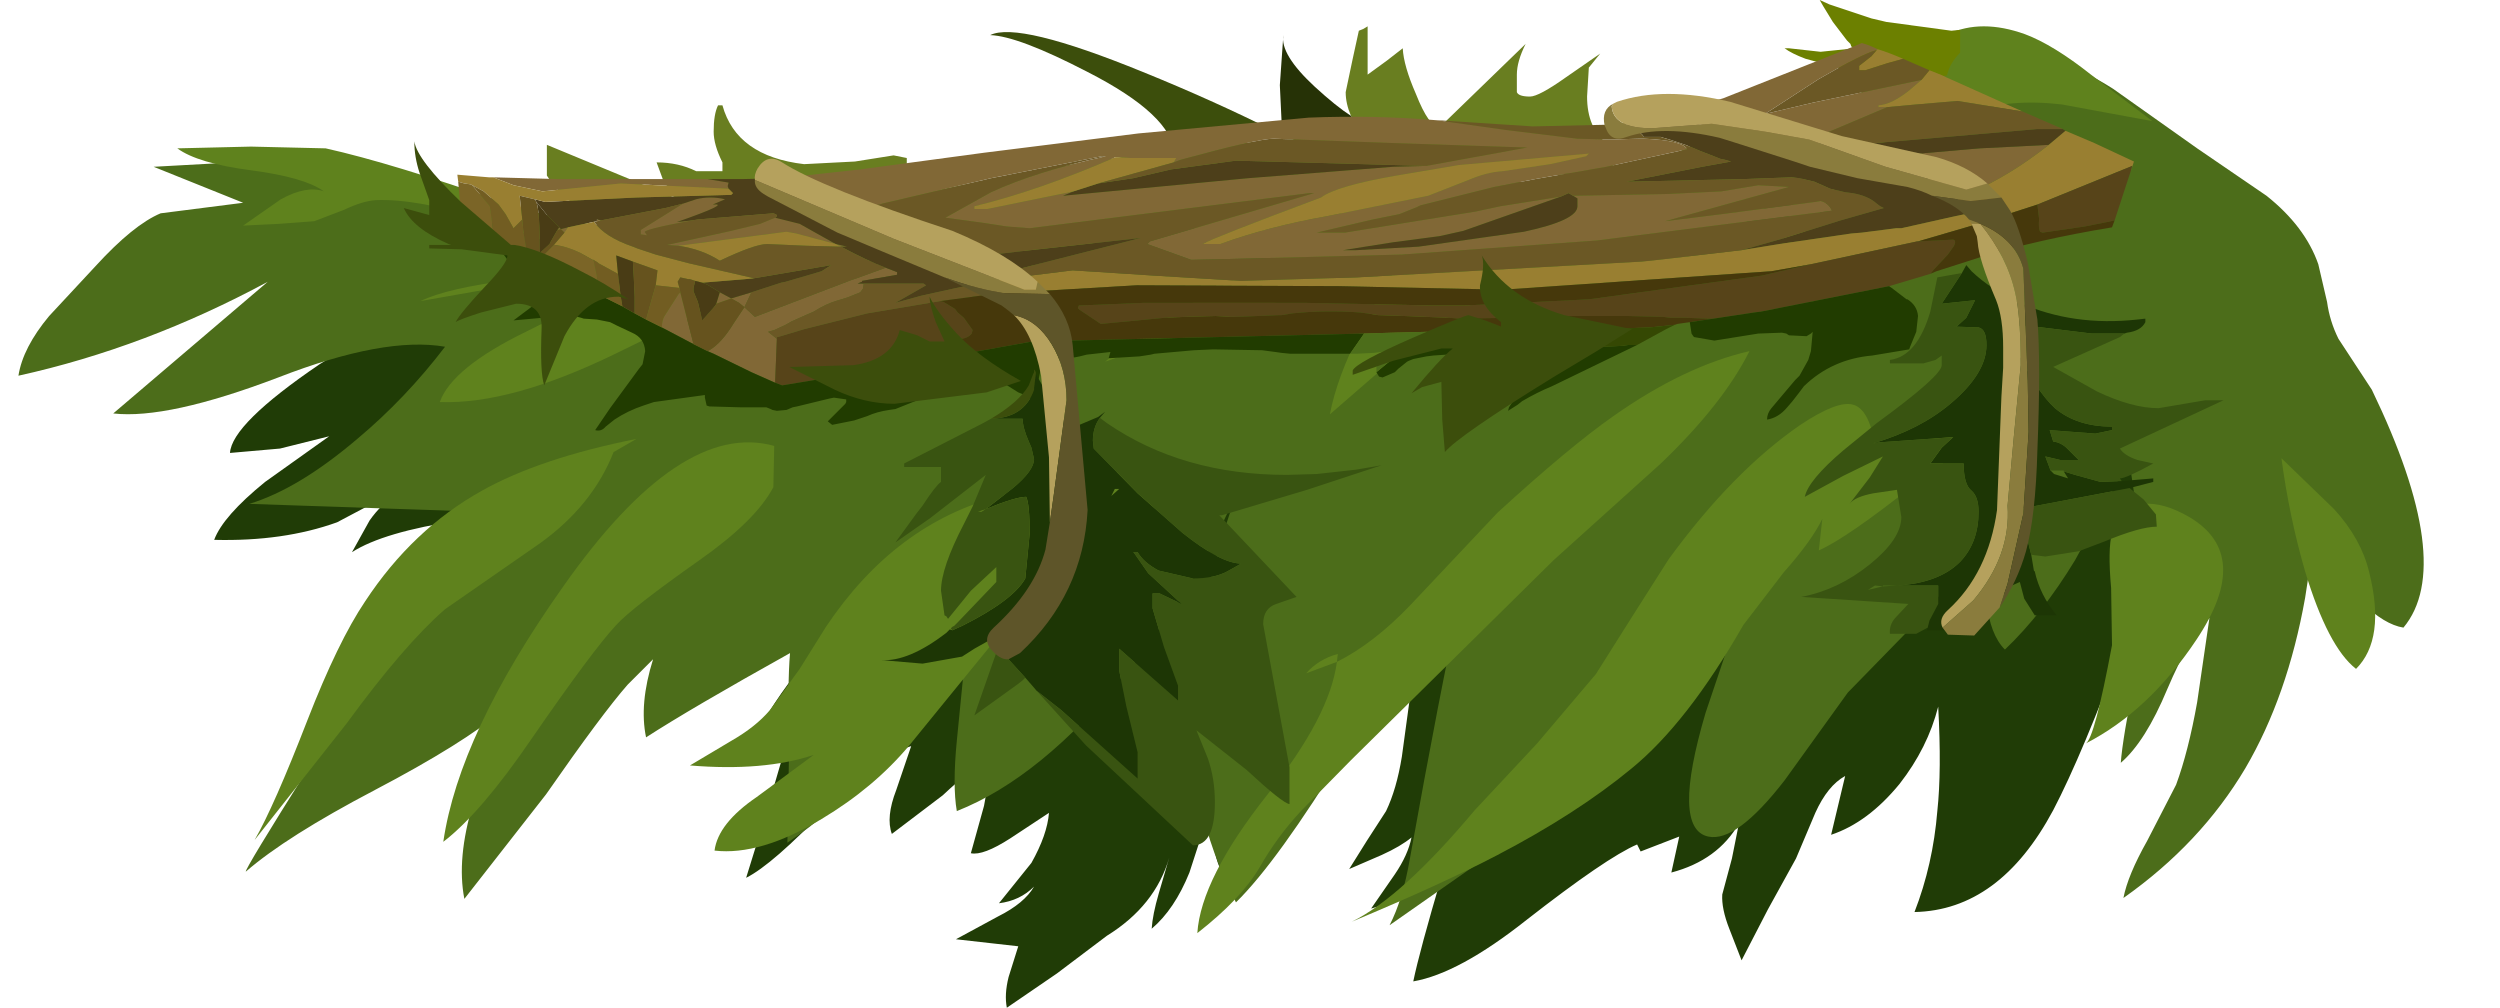 <?xml version="1.0" encoding="UTF-8" standalone="no"?>
<svg xmlns:xlink="http://www.w3.org/1999/xlink" height="57.4px" width="142.4px" xmlns="http://www.w3.org/2000/svg">
  <g transform="matrix(1.0, 0.0, 0.0, 1.0, 0.0, 0.0)">
    <use height="57.4" transform="matrix(1.0, 0.0, 0.0, 1.0, 1.05, 0.0)" width="137.0" xlink:href="#shape0"/>
  </g>
  <defs>
    <g id="shape0" transform="matrix(1.0, 0.0, 0.0, 1.0, -1.05, 0.0)">
      <path d="M52.15 19.95 L61.95 19.9 Q71.5 19.45 77.35 19.5 L92.75 20.7 100.45 22.15 107.4 21.75 114.3 22.1 Q117.0 22.55 119.0 23.9 120.85 25.15 122.55 27.45 124.05 29.45 123.2 32.0 122.7 33.5 121.05 36.4 118.6 43.0 116.95 46.15 113.9 51.85 109.05 51.95 110.1 49.25 110.35 46.2 110.6 43.9 110.4 40.25 109.8 42.6 108.2 44.65 106.4 46.85 104.3 47.55 L105.1 44.2 Q104.1 44.75 103.4 46.3 L102.3 48.9 100.7 51.8 99.2 54.7 98.5 52.9 Q98.05 51.75 98.1 50.95 L98.65 48.9 99.05 46.9 Q97.85 49.0 95.2 49.7 L95.65 47.65 93.45 48.5 93.25 48.1 Q91.5 48.85 86.95 52.4 83.1 55.45 80.5 55.9 80.85 54.2 82.15 49.8 79.35 51.45 78.1 51.75 L79.45 49.8 Q80.2 48.7 80.4 47.7 79.8 48.2 78.7 48.7 L76.85 49.5 77.85 47.9 78.95 46.2 Q79.55 44.95 79.85 43.1 L80.3 39.8 78.25 39.8 77.6 39.8 69.95 50.2 Q69.35 49.5 69.15 48.25 L68.95 46.0 67.75 49.7 Q66.9 51.8 65.6 52.9 65.65 52.1 66.0 50.9 L66.6 48.85 Q65.8 51.6 63.05 53.3 L60.2 55.45 57.35 57.4 Q57.2 56.65 57.45 55.65 L58.0 53.9 54.45 53.5 56.85 52.2 Q58.35 51.45 58.9 50.5 58.1 51.3 56.9 51.45 L58.75 49.15 Q59.65 47.55 59.75 46.3 L57.55 47.75 Q56.0 48.75 55.3 48.6 L56.05 45.9 56.55 43.15 Q55.45 43.65 53.7 45.3 L50.8 47.5 Q50.45 46.55 51.05 45.0 L51.9 42.5 Q49.9 43.1 47.1 46.0 44.0 49.25 42.5 50.0 L43.6 46.45 44.65 42.85 Q43.55 43.45 42.6 43.1 43.05 41.6 44.5 39.5 46.0 37.35 47.8 35.8 L40.85 32.85 40.4 33.35 Q36.6 37.2 32.6 39.0 27.45 41.3 23.1 39.65 25.15 39.1 26.95 36.3 28.4 34.05 29.1 31.5 L25.5 33.65 Q23.25 34.95 21.8 35.45 22.05 33.9 23.6 32.35 L26.15 29.65 Q21.85 30.3 20.05 31.45 L21.05 29.65 Q21.75 28.65 22.6 28.2 21.95 28.3 20.9 28.85 L19.2 29.75 Q16.15 30.85 12.2 30.75 12.7 29.4 15.1 27.45 L18.75 24.85 15.95 25.55 13.1 25.8 Q13.2 24.15 18.2 20.75 19.55 19.85 21.7 19.45 L25.45 19.05 33.2 16.25 Q34.9 16.1 37.1 17.25 L40.5 19.45 42.15 20.5 52.15 19.95" fill="#203c06" fill-rule="evenodd" stroke="none"/>
      <path d="M115.1 3.2 Q117.35 3.15 120.35 5.05 L125.15 8.45 129.1 11.15 Q131.3 12.9 132.05 15.05 L132.55 17.2 Q132.7 18.3 133.2 19.3 L134.15 20.75 135.1 22.2 Q139.9 32.15 136.9 35.75 134.75 35.4 131.8 30.8 L131.3 34.05 Q130.3 39.65 127.9 43.75 125.35 48.05 120.95 51.15 121.2 49.85 122.3 47.9 L123.95 44.7 Q124.65 42.8 125.15 40.0 L125.85 35.2 Q124.75 36.2 123.45 39.25 122.2 42.25 120.8 43.45 120.9 42.05 121.65 38.35 122.35 35.15 122.25 33.05 L121.8 29.75 121.3 26.35 121.25 26.3 118.2 31.9 Q116.35 34.95 114.2 37.0 113.35 36.15 113.15 34.25 L112.9 31.1 109.25 35.35 105.25 39.45 101.65 44.45 Q98.9 48.0 97.3 47.65 95.2 47.2 97.15 40.6 L99.95 32.3 Q98.55 33.8 96.05 37.75 93.7 41.35 91.9 43.1 89.45 45.4 85.65 48.15 L79.15 52.7 Q79.9 51.25 80.3 48.95 82.05 39.2 83.15 34.25 80.4 36.7 76.65 42.75 72.75 49.1 70.4 51.4 67.55 45.85 67.85 39.55 68.1 34.45 70.65 27.55 68.35 33.15 64.15 38.35 59.3 44.3 54.5 46.2 54.25 44.75 54.5 42.2 L54.9 38.15 54.9 37.1 Q52.7 40.55 50.0 43.45 47.3 46.4 44.85 48.0 L44.95 42.5 Q44.85 38.95 45.0 37.2 39.35 40.35 36.8 42.0 36.4 40.1 37.2 37.55 L35.75 39.0 Q34.3 40.65 31.1 45.25 L26.45 51.2 Q26.0 48.9 26.95 45.75 L28.65 40.45 Q26.4 42.35 21.35 45.0 16.3 47.65 14.0 49.65 13.95 49.5 17.6 43.7 L21.75 37.3 23.35 34.45 25.3 31.45 27.4 29.15 14.2 28.7 Q17.0 27.85 20.35 25.0 23.1 22.7 25.35 19.75 21.9 19.15 15.85 21.5 9.55 23.9 6.45 23.55 L15.25 16.05 Q8.3 19.8 1.05 21.4 1.3 19.8 2.8 18.0 L5.45 15.15 Q7.6 12.8 9.15 12.15 L13.85 11.55 8.75 9.5 14.2 9.2 19.75 10.2 Q23.2 10.55 28.25 12.5 35.15 15.1 41.8 15.05 48.15 14.95 55.45 12.4 60.05 10.8 65.9 10.05 L76.5 9.2 Q78.7 9.1 82.55 10.25 86.6 11.5 88.45 11.5 91.25 11.55 95.6 9.75 L102.45 6.75 Q106.65 5.15 108.7 4.5 112.65 3.25 115.1 3.2" fill="#4c6d1a" fill-rule="evenodd" stroke="none"/>
      <path d="M107.3 4.5 L110.95 1.95 Q112.85 1.05 115.35 1.95 116.95 2.55 119.1 4.25 L122.6 6.9 117.45 5.95 Q114.45 5.6 112.25 6.4 L109.15 7.4 Q107.3 8.0 106.2 8.75 105.2 9.45 103.95 11.65 102.8 13.6 101.45 14.2 101.95 11.6 102.95 9.5 100.9 11.9 97.9 13.65 94.95 15.4 91.85 16.1 L88.2 16.5 84.5 17.1 Q82.4 17.8 79.9 20.0 L75.75 23.6 Q76.15 21.5 77.5 18.85 78.65 16.5 80.1 14.5 78.7 14.6 76.5 15.6 L72.9 17.15 62.95 20.6 Q65.1 18.75 69.7 16.25 74.45 13.7 76.5 12.05 75.15 12.1 71.9 13.1 68.95 13.95 67.35 13.8 L68.35 12.65 Q66.15 12.3 62.3 13.85 58.0 15.6 56.25 15.7 L58.55 14.1 Q52.95 13.85 44.7 15.95 42.45 16.5 35.05 20.15 29.1 23.05 25.05 22.9 25.75 20.95 29.95 18.9 35.1 16.35 35.9 15.6 L29.9 16.1 23.95 17.15 Q25.5 16.4 29.15 15.95 32.65 15.55 33.95 14.75 L27.75 12.55 Q23.75 11.3 21.4 11.4 20.65 11.45 19.6 11.95 L17.9 12.6 15.9 12.75 13.85 12.85 16.0 11.35 Q17.45 10.55 18.45 10.9 17.35 10.1 14.3 9.7 11.25 9.3 10.1 8.45 L14.3 8.35 18.55 8.45 Q22.35 9.3 28.75 11.55 36.6 14.15 44.3 12.6 L59.9 9.55 Q68.7 8.1 75.65 7.85 77.75 7.75 81.0 8.8 L86.3 10.3 Q89.15 10.85 91.75 10.2 93.7 9.7 96.8 8.05 98.25 7.3 102.2 6.45 105.75 5.7 107.3 4.5" fill="#5f821d" fill-rule="evenodd" stroke="none"/>
      <path d="M36.25 25.0 L34.95 25.75 Q33.75 28.8 30.75 30.95 L25.35 34.7 Q23.0 36.75 19.75 41.2 L14.5 47.85 Q15.6 45.95 17.5 41.05 19.25 36.55 20.8 34.25 23.5 30.15 27.45 27.95 30.75 26.1 36.25 25.0" fill="#5f821d" fill-rule="evenodd" stroke="none"/>
      <path d="M44.1 25.4 L44.05 27.75 Q43.05 29.65 39.85 31.9 35.95 34.65 35.1 35.6 33.75 37.05 30.3 42.05 27.4 46.3 25.25 47.95 26.15 41.8 32.05 33.45 38.75 23.9 44.1 25.4" fill="#5f821d" fill-rule="evenodd" stroke="none"/>
      <path d="M57.0 28.25 L63.05 26.9 69.15 26.75 67.2 28.2 65.05 29.35 Q60.45 32.15 57.55 35.4 L54.65 38.95 51.8 42.45 Q49.8 44.85 46.8 46.65 43.3 48.75 40.7 48.45 40.9 46.9 43.1 45.4 L46.35 43.0 Q43.5 43.95 39.3 43.6 L41.65 42.2 Q43.05 41.4 43.85 40.45 L45.55 38.1 47.05 35.7 Q51.0 29.8 57.0 28.25" fill="#5f821d" fill-rule="evenodd" stroke="none"/>
      <path d="M71.75 49.4 Q70.7 51.2 68.2 53.15 68.4 50.05 72.2 45.25 75.75 40.8 76.15 37.7 78.25 36.65 80.35 34.45 L85.3 29.2 Q89.4 25.45 91.9 23.7 95.95 20.85 99.65 20.0 98.15 23.0 94.6 26.4 L88.5 31.9 76.95 43.3 74.1 46.2 Q72.75 47.65 71.75 49.4 M76.15 37.7 L74.4 38.35 Q75.1 37.55 76.2 37.25 L76.15 37.7" fill="#5f821d" fill-rule="evenodd" stroke="none"/>
      <path d="M102.55 24.2 Q104.65 22.8 105.55 23.05 106.5 23.3 106.85 25.6 108.0 25.6 110.75 24.8 113.2 24.05 114.7 24.25 112.6 24.85 109.1 27.55 105.2 30.65 103.6 31.35 L103.8 29.55 Q103.2 30.8 101.6 32.6 L99.3 35.6 Q96.1 41.2 92.9 43.8 89.8 46.35 85.3 48.7 82.15 50.35 77.0 52.5 79.85 51.1 84.0 46.15 L87.55 42.35 90.9 38.4 92.95 35.15 95.05 31.85 Q98.7 26.85 102.55 24.2" fill="#5f821d" fill-rule="evenodd" stroke="none"/>
      <path d="M118.8 42.35 Q119.3 42.1 120.3 36.75 L120.25 33.5 Q120.05 31.3 120.3 30.35 120.7 28.9 122.05 28.7 123.25 28.6 124.7 29.45 128.35 31.6 125.1 36.45 122.4 40.5 118.8 42.35" fill="#5f821d" fill-rule="evenodd" stroke="none"/>
      <path d="M134.95 32.6 Q135.9 36.4 134.2 38.1 132.6 36.85 131.3 32.55 130.4 29.45 129.95 26.1 L132.95 29.0 Q134.5 30.7 134.95 32.6" fill="#5f821d" fill-rule="evenodd" stroke="none"/>
      <path d="M111.65 1.7 L111.65 3.0 Q111.05 3.6 110.9 4.3 L109.65 4.5 105.05 3.95 102.85 3.35 Q102.05 3.05 101.65 2.75 L101.9 2.75 103.7 2.95 105.65 2.75 105.45 2.65 105.4 2.5 105.2 2.3 104.4 1.25 103.85 0.35 103.65 0.0 104.2 0.25 106.6 1.05 107.45 1.25 111.15 1.75 111.65 1.7" fill="#6c8000" fill-rule="evenodd" stroke="none"/>
      <path d="M76.95 6.6 Q76.65 5.9 76.65 5.25 L77.05 3.35 77.4 1.75 77.65 1.65 77.9 1.5 77.9 4.25 79.0 3.45 79.9 2.75 Q79.95 3.75 80.65 5.35 81.4 7.25 82.0 7.25 L86.9 2.5 Q86.4 3.5 86.4 4.25 L86.4 5.25 Q86.5 5.5 87.15 5.5 87.65 5.5 89.2 4.4 L91.15 3.05 90.5 3.85 90.4 5.5 Q90.4 7.3 91.55 8.2 L92.05 8.5 92.6 8.8 Q92.3 9.45 90.9 9.75 L89.15 9.95 85.15 10.0 77.25 9.35 Q74.4 8.75 73.4 7.7 L77.45 7.55 77.15 7.0 76.95 6.6 M51.65 9.0 L51.65 10.5 Q49.95 12.2 46.75 12.85 L37.25 13.5 36.5 13.5 34.4 12.7 Q32.4 11.7 31.35 10.3 L31.15 10.0 31.15 8.25 38.4 11.25 37.75 10.2 37.4 9.25 Q38.65 9.25 39.65 9.75 L41.15 9.75 41.15 9.25 Q40.65 8.25 40.65 7.5 40.65 6.5 40.9 6.0 L41.15 6.0 Q41.95 8.9 45.8 9.35 L48.7 9.2 50.9 8.85 51.65 9.0" fill="#697e20" fill-rule="evenodd" stroke="none"/>
      <path d="M73.4 7.7 L73.1 7.4 73.0 7.0 73.0 6.95 72.9 4.85 73.1 2.0 Q72.9 3.1 74.9 4.95 76.1 6.05 76.95 6.6 L77.15 7.0 77.45 7.55 73.4 7.7" fill="#263206" fill-rule="evenodd" stroke="none"/>
      <path d="M72.65 7.75 L71.6 7.75 Q68.35 7.8 66.9 8.75 66.75 6.55 61.95 4.1 58.0 2.05 56.4 2.0 58.0 1.2 65.1 4.1 69.05 5.7 72.65 7.5 L72.65 7.75" fill="#3c4e0c" fill-rule="evenodd" stroke="none"/>
      <path d="M111.45 11.3 L111.35 11.25 110.75 10.8 110.5 10.65 109.2 9.75 109.15 9.7 107.55 8.9 112.75 8.45 115.75 8.3 116.7 8.25 Q114.5 10.0 112.2 11.0 L111.45 11.3 M107.5 6.1 L103.25 7.9 96.2 6.5 95.45 6.35 95.65 6.3 96.05 6.2 98.15 5.6 105.7 2.6 106.05 2.45 106.5 2.6 106.95 2.8 106.9 2.85 Q106.1 3.05 103.6 4.5 L100.75 6.35 100.5 6.5 103.25 5.85 109.45 4.55 108.75 5.15 Q107.75 5.95 107.0 6.0 L107.0 6.1 107.5 6.1 M89.6 11.15 L94.95 11.05 98.05 10.9 100.15 10.55 101.9 10.65 94.85 12.6 98.05 12.2 103.4 11.5 103.7 11.45 Q104.1 11.55 104.3 11.9 L104.35 12.0 104.0 12.05 90.95 13.7 79.85 14.5 70.1 14.75 67.85 14.8 65.35 13.9 65.5 13.75 74.85 11.0 74.6 11.0 58.65 13.0 57.35 12.9 56.05 12.7 53.85 12.4 56.45 10.95 Q59.05 9.75 63.0 8.9 L62.75 8.9 56.45 10.15 50.25 11.6 50.1 11.65 48.45 11.95 47.15 11.35 44.45 10.15 49.0 9.65 56.05 8.7 64.85 7.6 74.55 6.7 Q78.25 6.55 81.85 6.85 L85.75 7.4 89.85 7.9 91.75 7.95 93.3 7.9 93.65 7.9 Q95.85 8.0 96.1 8.5 L91.5 9.5 89.5 9.85 89.15 9.9 87.45 10.2 85.1 10.65 80.9 11.7 80.7 11.8 79.7 12.2 78.2 12.5 75.0 13.25 76.6 13.25 84.05 12.05 85.45 11.75 88.9 11.2 83.35 13.15 82.0 13.45 79.35 13.8 76.5 14.25 77.25 14.25 80.8 14.05 86.8 13.2 Q89.85 12.55 89.85 11.75 L89.85 11.3 89.6 11.15 M83.65 10.25 Q84.7 9.8 85.6 9.75 L88.3 9.35 90.35 8.9 90.5 8.75 83.1 9.4 79.55 10.0 Q76.1 10.6 75.25 11.25 69.1 13.55 68.5 13.9 L69.5 13.9 Q72.25 12.9 75.65 12.3 L81.35 11.15 83.65 10.25 M81.25 9.45 L87.0 8.4 86.85 8.4 79.4 8.15 72.55 7.9 Q71.65 7.9 67.25 9.1 L66.85 9.25 67.0 9.0 64.4 9.0 63.55 8.95 Q59.2 10.85 55.5 11.75 L55.5 11.9 56.25 11.9 61.15 10.9 60.55 11.15 71.1 10.15 79.35 9.5 81.25 9.45 M28.1 10.1 L31.8 10.2 40.3 10.2 41.5 10.4 41.45 10.6 41.5 10.75 35.35 10.45 30.9 10.9 29.25 10.55 28.1 10.1 M44.15 21.8 L42.8 21.2 40.65 20.15 40.3 20.0 40.4 19.95 Q41.1 19.55 41.8 18.4 L42.4 17.5 42.1 17.25 41.65 17.0 40.8 17.3 41.0 16.65 41.65 17.0 42.8 16.65 42.4 17.5 43.0 18.05 48.5 15.95 48.8 15.85 50.45 15.25 51.1 15.5 51.1 15.65 49.1 16.0 49.1 16.05 48.85 16.15 49.2 16.15 49.15 16.45 49.0 16.65 48.25 16.95 47.75 17.1 Q47.05 17.3 46.35 17.75 L46.0 17.9 45.1 18.3 44.75 18.5 44.1 18.8 43.75 18.9 44.25 19.3 44.15 21.8 M39.5 19.6 L37.7 18.65 Q37.7 18.25 37.85 18.0 L38.65 16.75 38.75 16.65 39.5 19.6 M31.85 12.95 L31.95 13.05 32.35 12.95 32.15 13.25 31.95 13.05 31.75 13.1 31.85 12.95 M34.0 12.6 L34.0 12.5 34.25 12.55 34.0 12.6 M38.9 11.6 L39.65 11.35 Q40.45 11.15 41.3 11.35 L40.6 11.65 Q41.7 11.55 38.55 12.65 L39.45 12.55 Q36.45 13.1 36.75 13.25 L36.85 13.4 36.5 13.35 36.5 13.1 38.9 11.6 M44.15 12.4 L45.55 12.75 47.6 13.9 48.25 14.05 47.9 14.05 47.6 13.9 45.35 13.3 44.8 13.2 38.65 14.0 38.0 13.95 41.65 13.15 43.3 12.75 44.15 12.4" fill="#816836" fill-rule="evenodd" stroke="none"/>
      <path d="M116.7 8.25 L115.75 8.3 112.75 8.45 107.55 8.9 109.15 9.7 109.2 9.75 110.5 10.65 110.75 10.8 111.35 11.25 111.45 11.3 112.15 12.15 111.2 12.35 108.3 13.0 108.0 13.0 106.05 13.25 105.45 13.3 101.35 13.9 99.2 14.25 101.5 13.6 104.85 12.55 107.3 11.85 107.1 11.75 106.9 11.6 Q106.4 11.15 105.5 11.0 L105.1 10.95 104.25 10.75 103.35 10.35 102.5 10.15 102.05 10.1 99.35 10.2 92.65 10.35 96.95 9.5 98.6 9.2 98.25 9.1 98.0 9.05 97.75 8.95 96.85 8.6 96.5 8.45 96.0 8.25 95.1 7.95 94.75 7.85 94.6 7.8 93.6 7.8 93.6 7.75 Q93.4 7.45 93.0 7.45 L92.75 7.35 92.6 7.0 92.65 7.0 93.05 6.9 93.1 6.9 94.1 6.8 94.35 6.75 95.6 6.8 95.75 6.8 96.1 6.9 98.6 7.55 99.6 7.85 100.0 8.0 101.15 8.35 101.75 8.5 101.9 8.55 102.15 8.5 102.0 8.5 101.9 8.5 103.2 8.2 104.1 8.1 105.1 8.3 116.05 7.35 117.5 7.35 117.55 7.4 117.65 7.45 116.7 8.25 M89.6 11.15 L89.85 11.3 89.85 11.75 Q89.85 12.55 86.8 13.2 L80.8 14.05 77.25 14.25 76.5 14.25 79.35 13.8 82.0 13.45 83.35 13.15 88.9 11.2 89.35 11.0 89.6 11.15 M44.45 10.15 L47.15 11.35 48.45 11.95 51.75 13.5 53.5 14.5 53.85 14.7 54.0 14.8 58.25 14.3 65.0 13.55 55.75 15.9 56.05 16.05 55.4 16.2 53.35 16.65 52.45 16.85 51.0 17.25 52.75 16.25 52.6 16.15 49.2 16.15 48.85 16.15 49.1 16.05 49.1 16.0 51.1 15.65 51.1 15.5 50.45 15.25 Q49.4 14.85 47.9 14.05 L48.25 14.05 47.6 13.9 45.55 12.75 44.15 12.4 Q44.4 12.25 44.05 12.15 L39.75 12.5 39.45 12.55 38.55 12.65 Q41.7 11.55 40.6 11.65 L41.3 11.35 Q40.45 11.15 39.65 11.35 L38.9 11.6 37.9 11.85 34.25 12.55 34.0 12.5 34.0 12.6 32.35 12.95 31.95 13.05 31.85 12.95 31.2 12.3 30.55 11.5 30.45 11.35 31.05 11.5 36.25 11.25 41.65 11.1 41.75 11.0 41.5 10.75 41.45 10.6 41.5 10.4 40.3 10.2 42.3 10.2 44.45 10.15 M81.25 9.45 L79.35 9.5 71.1 10.15 60.55 11.15 61.15 10.9 62.55 10.45 64.55 10.15 66.7 9.65 70.4 9.15 81.25 9.45 M42.95 15.85 L47.35 15.1 46.8 15.45 44.75 16.05 44.5 16.1 42.8 16.65 41.65 17.0 41.0 16.65 40.35 16.25 40.25 16.2 40.0 16.1 42.45 15.9 42.95 15.85" fill="#4d3f1a" fill-rule="evenodd" stroke="none"/>
      <path d="M111.45 11.3 L112.2 11.0 Q114.5 10.0 116.7 8.25 L117.65 7.45 119.3 8.15 121.55 9.2 121.35 9.8 121.45 9.45 116.05 11.65 112.5 12.8 109.25 13.75 109.2 13.75 103.15 15.05 100.9 15.45 85.6 16.5 76.25 16.3 64.75 16.25 57.1 16.7 56.05 16.05 56.65 15.95 61.1 15.4 65.75 15.7 70.7 16.0 77.3 15.8 93.5 14.9 94.0 14.85 94.9 14.75 99.2 14.25 101.35 13.9 105.45 13.3 106.05 13.25 108.0 13.0 108.3 13.0 111.2 12.35 112.15 12.15 111.45 11.3 M115.2 6.35 L111.5 5.75 109.15 5.95 107.5 6.1 107.0 6.1 107.0 6.0 Q107.75 5.95 108.75 5.15 L109.45 4.55 109.9 4.0 110.65 4.3 110.85 4.4 115.2 6.35 M106.9 2.85 L106.95 2.8 Q107.6 3.0 108.4 3.35 L107.5 3.6 106.25 4.0 105.9 4.0 105.9 3.75 106.6 3.2 106.9 2.85 M83.65 10.25 L81.35 11.15 75.65 12.3 Q72.25 12.9 69.5 13.9 L68.5 13.9 Q69.1 13.55 75.25 11.25 76.1 10.6 79.55 10.0 L83.1 9.4 90.5 8.75 90.35 8.9 88.3 9.35 85.6 9.75 Q84.7 9.8 83.65 10.25 M61.15 10.9 L56.25 11.9 55.5 11.9 55.5 11.75 Q59.2 10.85 63.55 8.95 L64.4 9.0 67.0 9.0 66.85 9.25 62.55 10.45 61.15 10.9 M26.1 10.35 L26.05 9.95 27.85 10.1 27.9 10.1 28.1 10.1 29.25 10.55 30.9 10.9 35.35 10.45 41.5 10.75 41.75 11.0 41.65 11.1 36.25 11.25 31.05 11.5 30.45 11.35 29.6 11.15 29.75 12.5 29.6 12.65 29.25 13.0 28.8 12.2 28.4 11.65 27.55 10.9 26.9 10.55 26.8 10.5 26.45 10.45 26.1 10.35 M32.35 12.95 L34.0 12.6 33.85 12.65 Q34.45 13.5 36.05 14.05 L36.3 14.15 37.35 14.5 39.25 15.0 42.95 15.85 42.45 15.9 40.0 16.1 39.6 16.0 39.3 15.9 39.2 15.9 38.75 15.8 38.6 16.05 38.7 16.4 37.35 16.25 37.45 15.4 36.05 14.9 35.1 14.55 35.2 15.6 34.1 15.0 34.05 14.95 33.8 14.8 33.75 14.8 33.05 14.4 Q32.2 14.0 31.55 13.95 L32.15 13.25 32.35 12.95 M38.65 14.0 L44.8 13.2 45.35 13.3 47.6 13.9 47.9 14.05 45.95 14.0 43.7 13.9 Q43.0 13.9 41.0 14.85 40.0 14.2 38.65 14.0" fill="#997f31" fill-rule="evenodd" stroke="none"/>
      <path d="M116.05 11.65 L121.45 9.45 121.35 9.8 120.45 12.55 120.0 12.65 118.75 12.9 116.35 13.25 116.2 13.2 Q116.1 12.9 116.15 12.5 L116.05 11.65 M109.25 13.75 L111.25 13.65 Q111.45 13.7 111.3 14.0 L110.95 14.5 110.15 15.35 109.95 15.6 107.6 16.3 100.3 17.75 99.9 17.8 97.6 18.15 97.25 18.15 96.0 18.1 95.15 18.1 94.75 18.05 92.75 18.0 90.25 18.0 89.0 18.0 88.85 18.0 87.0 18.05 86.0 18.1 83.1 18.15 82.55 18.1 82.5 18.1 80.0 18.0 78.5 17.95 77.85 17.85 77.5 17.8 Q75.5 17.65 73.6 17.85 L73.0 17.95 72.85 17.95 70.4 18.05 70.1 18.05 69.25 18.0 67.5 18.05 66.35 18.1 62.7 18.45 61.5 17.65 61.4 17.55 61.45 17.4 65.15 17.25 74.3 17.25 81.6 17.4 83.4 17.4 90.5 17.05 100.35 15.7 103.15 15.05 109.2 13.75 109.25 13.75 M48.5 21.3 L44.55 21.95 44.15 21.8 44.25 19.3 44.25 19.2 44.3 19.2 45.8 18.75 49.4 17.85 53.55 17.15 53.75 17.2 54.4 17.6 54.55 17.8 54.9 18.1 55.4 18.8 55.35 19.0 Q55.15 19.25 54.75 19.3 L54.25 19.5 50.5 20.8 48.75 21.2 48.5 21.3" fill="#574419" fill-rule="evenodd" stroke="none"/>
      <path d="M117.5 7.35 L116.05 7.35 105.1 8.3 104.1 8.1 103.2 8.2 101.9 8.5 102.0 8.5 102.15 8.5 101.9 8.55 101.75 8.5 101.15 8.35 100.0 8.0 99.6 7.85 98.6 7.55 96.1 6.9 95.75 6.8 95.6 6.8 94.35 6.75 94.1 6.8 93.1 6.9 93.05 6.9 95.45 6.35 96.2 6.5 103.25 7.9 107.5 6.1 109.15 5.95 111.5 5.75 115.2 6.35 117.5 7.35 M92.6 7.0 L92.75 7.35 93.0 7.45 Q93.4 7.45 93.6 7.75 L93.6 7.8 94.6 7.8 94.75 7.85 95.1 7.95 96.0 8.25 96.5 8.45 96.85 8.6 97.75 8.95 98.0 9.05 98.25 9.1 98.6 9.2 96.95 9.5 92.65 10.35 99.35 10.2 102.05 10.1 102.5 10.15 103.35 10.35 104.25 10.75 105.1 10.95 105.5 11.0 Q106.4 11.15 106.9 11.6 L107.1 11.75 107.3 11.85 104.85 12.55 101.5 13.6 99.2 14.25 94.9 14.75 94.0 14.85 93.5 14.9 77.3 15.8 70.7 16.0 65.75 15.7 61.1 15.4 56.65 15.95 56.05 16.05 55.75 15.9 65.0 13.55 58.25 14.3 54.0 14.8 53.85 14.7 53.5 14.5 51.75 13.5 48.45 11.95 50.1 11.65 50.25 11.6 56.45 10.15 62.75 8.9 63.0 8.9 Q59.05 9.75 56.45 10.95 L53.85 12.4 56.05 12.7 57.35 12.9 58.65 13.0 74.6 11.0 74.85 11.0 65.5 13.75 65.35 13.9 67.85 14.8 70.1 14.75 79.85 14.5 90.95 13.7 104.0 12.05 104.35 12.0 104.3 11.9 Q104.1 11.55 103.7 11.45 L103.4 11.5 98.05 12.2 94.85 12.6 101.9 10.65 100.15 10.55 98.05 10.9 94.95 11.05 89.6 11.15 89.35 11.0 88.9 11.2 85.45 11.75 84.05 12.05 76.6 13.25 75.0 13.25 78.2 12.5 79.7 12.2 80.7 11.8 80.9 11.7 85.1 10.65 87.45 10.2 89.15 9.9 89.5 9.85 91.5 9.5 96.1 8.5 Q95.85 8.0 93.65 7.9 L93.3 7.9 91.75 7.95 89.85 7.9 85.75 7.4 81.85 6.85 81.95 6.85 87.3 7.2 91.7 7.1 92.6 7.0 M109.9 4.0 L109.45 4.55 103.25 5.85 100.5 6.5 100.75 6.35 103.6 4.5 Q106.1 3.05 106.9 2.85 L106.6 3.2 105.9 3.75 105.9 4.0 106.25 4.0 107.5 3.6 108.4 3.35 109.9 4.0 M66.85 9.25 L67.25 9.1 Q71.65 7.9 72.55 7.9 L79.4 8.15 86.85 8.4 87.0 8.4 81.25 9.45 70.4 9.15 66.7 9.65 64.55 10.15 62.55 10.45 66.85 9.25 M34.25 12.55 L37.9 11.85 38.9 11.6 36.5 13.1 36.5 13.35 36.85 13.4 36.75 13.25 Q36.45 13.1 39.45 12.55 L39.75 12.5 44.05 12.15 Q44.4 12.25 44.15 12.4 L43.3 12.75 41.65 13.15 38.0 13.95 38.65 14.0 Q40.0 14.2 41.0 14.85 43.0 13.9 43.7 13.9 L45.95 14.0 47.9 14.05 Q49.4 14.85 50.45 15.25 L48.8 15.85 48.5 15.95 43.0 18.05 42.4 17.5 42.8 16.65 44.5 16.1 44.75 16.05 46.8 15.45 47.35 15.1 42.95 15.85 39.25 15.0 37.35 14.5 36.3 14.15 36.05 14.05 Q34.45 13.5 33.85 12.65 L34.0 12.6 34.25 12.55 M49.2 16.15 L52.6 16.15 52.75 16.25 51.0 17.25 52.45 16.85 53.35 16.65 55.4 16.2 56.05 16.05 57.1 16.7 56.15 16.8 53.55 17.15 49.4 17.85 45.8 18.75 44.3 19.2 44.25 19.2 44.25 19.3 43.75 18.9 44.1 18.8 44.75 18.5 45.1 18.3 46.0 17.9 46.35 17.75 Q47.05 17.3 47.75 17.1 L48.25 16.95 49.0 16.65 49.15 16.45 49.2 16.15" fill="#6b5825" fill-rule="evenodd" stroke="none"/>
      <path d="M109.95 15.6 L110.15 15.35 110.95 14.5 111.3 14.0 Q111.45 13.7 111.25 13.65 L109.25 13.75 112.5 12.8 116.05 11.65 116.15 12.5 Q116.1 12.9 116.2 13.2 L116.35 13.25 118.75 12.9 120.0 12.65 120.45 12.55 120.3 12.95 Q116.05 13.65 112.8 14.65 L110.3 15.45 109.95 15.6 M103.15 15.05 L100.35 15.7 90.5 17.05 83.4 17.4 81.6 17.4 74.3 17.25 65.15 17.25 61.45 17.4 61.4 17.55 61.5 17.65 62.7 18.45 66.35 18.1 67.5 18.05 69.25 18.0 70.1 18.05 70.4 18.05 72.85 17.95 73.0 17.95 73.6 17.85 Q75.5 17.65 77.5 17.8 L77.85 17.85 78.5 17.95 80.0 18.0 82.5 18.1 82.55 18.1 83.1 18.15 86.0 18.1 87.0 18.05 88.85 18.0 89.0 18.0 90.25 18.0 92.75 18.0 94.75 18.05 95.15 18.1 96.0 18.1 97.25 18.15 97.6 18.15 96.25 18.35 95.55 18.45 95.4 18.5 93.95 18.65 89.85 18.8 89.15 18.8 88.35 18.8 81.3 18.9 79.3 18.95 77.7 19.0 58.8 19.45 48.5 21.3 48.75 21.2 50.5 20.8 54.25 19.5 54.75 19.3 Q55.15 19.25 55.35 19.0 L55.4 18.8 54.9 18.1 54.55 17.8 54.4 17.6 53.75 17.2 53.55 17.15 56.15 16.8 57.1 16.7 64.75 16.25 76.25 16.3 85.6 16.5 100.9 15.45 103.15 15.05" fill="#46380b" fill-rule="evenodd" stroke="none"/>
      <path d="M97.6 18.15 L99.9 17.8 100.3 17.75 107.6 16.3 107.75 16.4 108.6 17.05 108.65 17.05 Q109.2 17.4 109.25 18.0 L109.15 18.9 108.8 19.75 108.75 19.9 107.25 20.15 106.65 20.25 Q104.35 20.45 102.75 22.0 L102.45 22.4 102.1 22.85 101.8 23.2 Q101.3 23.8 100.65 23.9 100.65 23.55 100.9 23.25 L102.25 21.65 102.5 21.4 103.0 20.5 103.15 20.0 103.25 18.9 103.15 19.0 102.9 19.15 101.9 19.1 101.75 19.0 101.5 18.95 100.15 19.0 97.65 19.4 96.5 19.2 96.45 19.15 96.35 19.0 96.25 18.35 97.6 18.15 M93.25 19.65 L88.4 22.0 Q87.55 22.35 86.7 22.85 L86.45 23.05 85.9 23.4 85.95 23.2 86.25 22.75 86.5 22.5 87.05 21.75 87.1 21.7 87.3 21.45 88.25 20.4 88.65 19.95 88.15 19.95 84.65 20.0 84.25 20.05 83.9 20.1 81.65 20.25 81.25 20.3 80.5 20.45 80.25 20.55 80.15 20.6 79.65 21.0 79.45 21.2 78.75 21.5 78.55 21.45 78.4 21.2 79.25 20.5 79.85 20.1 80.25 19.75 81.3 18.9 88.35 18.8 89.15 18.8 89.85 18.8 89.05 19.9 89.15 19.9 91.0 19.8 91.4 19.75 92.4 19.7 92.75 19.65 93.25 19.65 M76.9 20.15 L73.5 20.15 73.0 20.1 72.65 20.05 71.9 19.95 69.1 19.9 68.0 19.95 65.75 20.15 65.55 20.2 64.9 20.3 63.25 20.4 63.15 20.4 63.25 20.05 61.9 20.2 61.5 20.3 61.25 20.35 60.4 20.45 60.15 20.55 59.5 20.65 59.35 20.7 59.15 21.65 59.2 22.15 Q59.3 22.8 58.65 22.7 L58.45 22.6 58.25 22.45 58.0 22.35 56.65 21.5 56.6 21.6 56.4 21.75 55.75 22.0 53.9 22.4 52.9 22.6 52.25 22.8 51.75 23.0 51.0 23.3 50.65 23.35 Q49.95 23.45 49.4 23.7 L48.65 23.95 48.15 24.05 47.9 24.1 47.4 24.2 47.15 24.0 47.65 23.5 48.15 23.0 48.2 22.9 48.2 22.75 47.5 22.65 47.25 22.7 45.4 23.15 45.15 23.2 44.8 23.35 44.25 23.4 44.0 23.35 43.9 23.3 43.65 23.2 43.5 23.2 42.15 23.2 40.4 23.15 40.25 23.1 40.15 22.65 40.15 22.5 37.25 22.9 36.65 23.1 Q35.75 23.4 35.0 23.9 L34.75 24.1 34.5 24.3 Q34.25 24.6 33.9 24.5 L34.75 23.25 36.4 21.0 36.6 20.75 36.75 20.0 Q36.7 19.25 36.0 18.95 L35.15 18.55 34.75 18.35 34.25 18.25 34.0 18.2 33.25 18.15 33.1 18.1 32.5 17.95 32.15 17.95 31.5 18.05 30.9 18.1 29.25 18.25 30.25 17.5 30.75 17.0 31.4 16.5 31.5 16.15 31.4 16.05 31.0 15.9 30.5 15.7 30.0 15.55 29.2 15.2 28.8 14.65 28.25 13.9 27.95 13.7 27.55 13.35 28.15 13.65 30.05 14.65 30.5 14.9 33.9 16.65 34.25 16.85 35.45 17.45 36.15 17.85 36.8 18.2 37.7 18.65 39.5 19.6 40.3 20.0 40.65 20.15 42.8 21.2 44.15 21.8 44.55 21.95 48.5 21.3 58.8 19.45 77.7 19.0 76.9 20.15" fill="#213c00" fill-rule="evenodd" stroke="none"/>
      <path d="M93.25 19.65 L92.75 19.65 92.4 19.7 91.4 19.75 91.0 19.8 89.15 19.9 89.05 19.9 89.85 18.8 93.95 18.65 95.4 18.5 94.9 18.75 93.25 19.65" fill="#354803" fill-rule="evenodd" stroke="none"/>
      <path d="M81.3 18.9 L80.25 19.75 79.85 20.1 79.25 20.5 78.4 21.2 78.4 20.9 78.45 20.7 78.9 20.0 78.65 20.05 78.25 20.1 77.25 20.15 76.9 20.15 77.7 19.0 79.3 18.95 81.3 18.9" fill="#4c6d1a" fill-rule="evenodd" stroke="none"/>
      <path d="M36.15 17.85 L35.45 17.45 35.35 16.85 35.2 15.6 35.1 14.55 36.05 14.9 36.1 15.8 36.15 16.9 36.15 17.85 M30.55 11.5 L31.2 12.3 31.85 12.95 31.75 13.1 31.55 13.45 31.35 13.8 31.3 13.9 30.75 14.4 Q30.75 12.0 30.55 11.5 M40.8 17.3 L40.75 17.4 40.0 18.25 39.75 17.2 39.5 16.6 39.5 16.4 39.6 16.0 40.0 16.1 40.25 16.2 40.35 16.25 41.0 16.65 40.8 17.3" fill="#493c15" fill-rule="evenodd" stroke="none"/>
      <path d="M40.3 20.0 L39.5 19.6 38.75 16.65 38.7 16.4 38.6 16.05 38.75 15.8 39.2 15.9 39.3 15.9 39.6 16.0 39.5 16.4 39.5 16.6 39.75 17.2 40.0 18.25 40.75 17.4 40.8 17.3 41.65 17.0 42.1 17.25 42.4 17.5 41.8 18.4 Q41.1 19.55 40.4 19.95 L40.3 20.0 M36.8 18.2 L36.15 17.85 36.15 16.9 36.1 15.8 36.05 14.9 37.45 15.4 37.35 16.25 37.15 16.95 36.8 18.2 M30.5 14.9 L30.05 14.65 29.8 13.1 29.75 12.5 29.6 11.15 30.45 11.35 30.55 11.5 Q30.75 12.0 30.75 14.4 L31.3 13.9 31.35 13.8 31.55 13.45 31.75 13.1 31.95 13.05 32.15 13.25 31.55 13.95 31.0 14.5 30.5 14.9" fill="#66531e" fill-rule="evenodd" stroke="none"/>
      <path d="M27.55 13.35 L26.3 12.7 26.1 10.35 26.45 10.45 26.8 10.5 26.9 10.55 27.9 11.75 28.1 13.25 28.15 13.65 27.55 13.35 M34.25 16.85 L33.9 16.65 30.5 14.9 31.0 14.5 31.55 13.95 Q32.2 14.0 33.05 14.4 L33.75 14.8 33.8 14.8 34.15 16.5 34.25 16.85" fill="#7b6527" fill-rule="evenodd" stroke="none"/>
      <path d="M37.7 18.65 L36.8 18.2 37.15 16.95 37.35 16.25 38.7 16.4 38.75 16.65 38.65 16.75 37.85 18.0 Q37.7 18.25 37.7 18.65 M35.45 17.45 L34.25 16.85 34.15 16.5 33.8 14.8 34.05 14.95 34.1 15.0 35.2 15.6 35.35 16.85 35.45 17.45 M30.05 14.65 L28.15 13.65 28.1 13.25 27.9 11.75 26.9 10.55 27.55 10.9 28.4 11.65 28.8 12.2 29.25 13.0 29.6 12.65 29.75 12.5 29.8 13.1 30.05 14.65" fill="#725d22" fill-rule="evenodd" stroke="none"/>
      <path d="M120.85 27.4 L122.65 27.25 122.65 27.45 121.3 27.8 115.25 28.95 115.25 29.8 115.7 31.6 115.85 32.5 115.9 32.55 Q116.2 33.9 117.15 35.05 L115.9 35.05 115.3 34.1 115.05 33.15 114.6 33.35 113.7 34.35 112.15 35.65 111.85 35.9 109.75 35.9 109.8 35.75 109.9 35.35 110.4 34.4 110.4 33.35 108.1 33.35 Q110.45 33.2 111.65 32.0 112.7 30.9 112.7 29.15 112.7 28.3 112.3 27.95 111.85 27.6 111.85 26.4 L109.95 26.4 110.6 25.5 111.25 24.9 107.0 25.2 106.7 25.25 Q109.4 24.45 111.15 22.95 113.15 21.25 113.15 19.65 113.15 18.75 112.7 18.65 L111.25 18.6 111.45 18.6 112.0 18.1 112.5 17.1 110.6 17.3 111.65 15.7 111.75 15.55 112.0 15.1 112.3 15.45 Q113.4 16.5 115.05 17.25 118.1 18.6 121.75 18.2 L122.2 18.15 122.2 18.35 Q121.95 18.85 121.15 18.95 L121.0 19.0 119.15 19.0 115.9 18.6 114.85 18.6 114.85 19.85 Q115.95 22.25 117.05 23.25 118.3 24.3 120.3 24.3 L120.3 24.5 119.35 24.7 116.75 24.5 116.95 25.15 Q117.4 25.2 117.75 25.55 L118.4 26.2 117.35 26.2 116.5 26.0 116.8 26.8 117.0 27.0 117.8 27.25 117.55 26.85 118.2 27.05 119.65 27.45 120.85 27.4 M59.05 39.35 L58.75 39.0 58.4 38.6 56.85 36.9 57.0 36.1 56.3 36.5 55.5 36.95 54.8 37.4 52.55 37.8 50.2 37.6 Q51.75 37.7 53.9 36.05 L54.1 35.85 54.25 35.9 54.8 35.65 Q57.7 34.2 58.4 32.95 L58.65 30.4 Q58.65 28.7 58.45 28.3 57.85 28.3 56.15 29.0 L57.7 27.8 Q58.9 26.8 58.9 26.15 L58.75 25.5 58.6 25.15 Q58.25 24.35 58.25 23.85 L56.45 23.85 Q58.35 23.8 58.9 22.2 L58.9 22.1 59.0 21.3 59.6 22.35 59.6 22.4 60.2 23.4 60.95 24.25 61.2 24.3 61.25 24.3 62.55 23.75 62.95 23.45 62.65 23.8 Q62.25 24.35 62.25 25.1 L62.3 25.55 64.8 28.1 67.35 30.35 Q69.55 32.1 70.7 32.1 L69.9 32.55 Q69.15 32.95 67.95 32.95 L66.0 32.5 Q65.15 32.05 64.8 31.45 L64.55 31.45 64.6 31.5 65.4 32.65 67.3 34.4 66.05 33.8 65.65 33.8 65.65 34.65 66.3 36.85 67.1 39.05 67.1 39.9 63.75 36.95 63.75 38.2 64.15 40.2 64.8 42.85 64.8 44.35 60.45 40.45 59.05 39.35 M63.5 27.85 L63.3 28.25 63.75 27.85 63.5 27.85" fill="#1d3605" fill-rule="evenodd" stroke="none"/>
      <path d="M121.0 19.0 L120.75 19.2 116.95 20.9 119.45 22.3 Q121.45 23.25 122.95 23.25 L125.6 22.8 126.65 22.8 120.75 25.55 Q121.0 25.95 121.75 26.2 L122.65 26.4 Q121.1 27.25 120.75 27.25 L120.85 27.4 119.65 27.45 118.2 27.05 117.55 26.85 117.55 26.8 117.4 26.8 116.8 26.8 116.5 26.0 117.35 26.2 118.4 26.2 117.75 25.55 Q117.4 25.2 116.95 25.15 L116.75 24.5 119.35 24.7 120.3 24.5 120.3 24.3 Q118.3 24.3 117.05 23.25 115.95 22.25 114.85 19.85 L114.85 18.6 115.9 18.6 119.15 19.0 121.0 19.0 M121.3 27.8 L122.1 28.45 122.8 29.3 122.85 30.0 Q121.9 30.0 119.85 30.85 L118.4 31.4 116.5 31.7 115.7 31.6 115.25 29.8 115.25 28.95 121.3 27.8 M109.8 35.75 L109.15 36.1 107.65 36.1 Q107.6 35.6 107.95 35.2 L108.7 34.4 102.6 34.0 Q104.7 33.6 106.5 32.15 108.3 30.7 108.3 29.45 L108.05 27.9 106.7 28.1 Q105.65 28.3 105.35 28.7 L106.5 27.2 107.25 26.0 105.0 27.1 102.8 28.3 Q103.0 27.35 105.0 25.65 L106.9 24.1 Q110.6 21.4 110.6 20.8 L110.6 20.25 110.25 20.5 109.55 20.7 107.65 20.7 107.65 20.5 Q109.2 20.3 109.95 17.75 L110.35 15.8 111.75 15.55 111.65 15.7 110.6 17.3 112.5 17.1 112.0 18.1 111.45 18.6 111.25 18.6 112.7 18.65 Q113.15 18.75 113.15 19.65 113.15 21.25 111.15 22.95 109.4 24.45 106.7 25.25 L107.0 25.2 111.25 24.9 110.6 25.5 109.95 26.4 111.85 26.4 Q111.85 27.6 112.3 27.95 112.7 28.3 112.7 29.15 112.7 30.9 111.65 32.0 110.45 33.2 108.1 33.35 L110.4 33.35 110.4 34.4 109.9 35.35 109.8 35.75 M108.1 33.35 L107.25 33.35 107.25 33.4 106.8 33.35 106.4 33.6 107.25 33.4 108.1 33.35 M62.65 23.8 L63.05 24.1 Q67.35 27.05 73.3 27.05 L75.0 27.0 77.25 26.75 78.7 26.5 74.45 27.9 69.6 29.35 69.45 29.35 69.5 29.4 73.85 34.0 72.7 34.4 Q71.95 34.65 71.95 35.55 L73.45 43.7 73.45 45.8 Q73.05 45.75 71.0 43.85 L68.15 41.6 68.8 43.2 Q69.2 44.35 69.2 45.7 69.2 48.15 67.95 48.15 L61.85 42.45 59.05 39.35 60.45 40.45 64.8 44.35 64.8 42.85 64.15 40.2 63.75 38.2 63.75 36.95 67.1 39.9 67.1 39.05 66.3 36.85 65.65 34.65 65.65 33.8 66.05 33.8 67.3 34.4 65.4 32.65 64.6 31.5 64.55 31.45 64.8 31.45 Q65.15 32.05 66.0 32.5 L67.95 32.95 Q69.15 32.95 69.9 32.55 L70.7 32.1 Q69.55 32.1 67.35 30.35 L64.8 28.1 62.3 25.55 62.25 25.1 Q62.25 24.35 62.65 23.8 M58.4 38.6 L58.25 38.75 58.0 38.95 55.5 40.75 56.6 37.6 56.85 36.9 58.4 38.6 M54.25 35.9 L54.15 35.8 54.25 35.7 54.35 35.65 54.55 35.45 56.75 33.15 56.75 32.3 55.3 33.65 54.0 35.25 53.9 35.1 53.8 35.05 53.6 33.65 Q53.6 32.35 54.9 29.85 L55.35 28.95 55.4 28.85 56.15 27.05 53.0 29.5 51.0 30.9 52.2 29.25 52.55 28.8 Q53.3 27.65 53.6 27.45 L53.6 26.6 51.5 26.6 51.5 26.4 56.0 24.1 56.45 23.85 58.25 23.85 Q58.25 24.35 58.6 25.15 L58.75 25.5 58.9 26.15 Q58.9 26.8 57.7 27.8 L56.15 29.0 Q57.85 28.3 58.45 28.3 58.65 28.7 58.65 30.4 L58.4 32.95 Q57.7 34.2 54.8 35.65 L54.25 35.9 M56.15 29.0 L55.7 29.15 55.9 29.15 56.15 29.0" fill="#395411" fill-rule="evenodd" stroke="none"/>
      <path d="M85.5 18.35 Q84.25 17.4 84.3 16.25 84.6 15.05 84.4 14.55 85.9 17.0 89.1 17.95 L92.95 18.75 90.95 20.0 88.45 21.5 Q83.1 24.8 82.3 25.75 L82.15 23.9 82.1 21.75 81.0 22.05 80.4 22.4 Q82.0 20.45 82.75 19.85 L82.1 19.85 79.35 20.55 77.05 21.35 77.05 21.1 Q77.25 20.65 80.45 19.25 83.45 17.95 83.65 17.95 L84.6 18.25 85.5 18.6 85.5 18.35 M56.45 23.85 Q58.05 22.9 58.6 21.95 L58.85 21.3 58.9 21.2 58.9 21.1 58.9 21.05 58.95 21.1 59.0 21.2 59.0 21.3 58.9 22.1 58.9 22.2 Q58.35 23.8 56.45 23.85 M47.55 22.2 L44.95 20.9 45.15 20.9 48.6 20.8 Q50.8 20.5 51.25 18.8 L52.25 19.1 52.95 19.45 53.8 19.45 53.3 18.35 Q52.95 17.35 52.95 16.9 53.35 17.75 54.5 19.0 55.75 20.35 58.15 21.7 L56.2 22.35 50.95 23.0 Q49.25 23.0 47.55 22.2 M23.9 9.85 Q23.6 8.95 23.6 8.05 23.75 9.1 26.25 11.5 L29.1 13.95 29.3 13.95 Q30.65 14.15 33.1 15.45 34.4 16.1 35.8 17.05 L35.25 16.9 35.2 16.9 Q33.35 16.9 32.15 19.15 L31.0 21.95 Q30.75 21.25 30.85 18.7 30.9 17.3 29.4 17.3 L27.4 17.8 Q26.15 18.2 25.95 18.35 26.2 17.85 27.65 16.3 28.85 15.05 28.9 14.6 L28.9 14.55 26.3 14.2 24.45 14.15 24.45 13.95 25.7 13.95 25.55 13.9 Q23.5 13.0 23.0 11.85 L24.45 12.25 24.45 11.4 23.9 9.85" fill="#3c4e0c" fill-rule="evenodd" stroke="none"/>
      <path d="M114.0 11.25 L112.25 11.45 110.05 11.15 Q109.45 10.85 108.65 10.65 L105.8 10.15 103.1 9.5 102.2 9.2 98.75 8.1 97.95 7.85 Q94.7 7.1 92.65 7.8 91.75 8.15 91.45 7.25 L91.4 7.15 Q91.2 6.25 91.9 5.9 L91.8 6.05 Q91.9 7.35 94.2 7.3 L97.5 7.05 100.55 7.5 103.05 7.95 107.4 9.5 112.0 10.8 113.2 10.45 114.0 11.25 M112.15 12.5 L112.8 12.75 Q114.8 13.6 115.25 15.3 L115.5 21.7 115.55 24.6 115.25 29.25 114.35 33.25 113.9 34.6 112.45 36.2 110.95 36.15 110.65 35.75 112.4 34.2 Q114.55 31.65 114.35 28.8 L114.7 24.95 115.1 20.8 Q115.1 18.05 114.8 16.75 114.35 14.65 112.8 12.75 L112.3 12.75 112.15 12.5 M43.0 10.25 L50.9 13.6 58.35 16.5 59.0 16.5 59.1 16.05 59.8 16.75 57.25 16.7 Q55.75 16.5 53.8 15.8 L50.2 14.3 48.3 13.5 47.7 13.25 43.75 11.2 43.5 11.05 Q42.95 10.7 43.0 10.25" fill="#8a7c3d" fill-rule="evenodd" stroke="none"/>
      <path d="M110.65 35.75 Q110.4 35.25 110.95 34.75 113.25 32.65 113.75 29.05 L114.0 22.6 114.1 20.95 114.1 19.8 Q114.1 18.1 113.7 17.1 112.7 14.75 112.65 13.8 L112.6 13.45 112.3 12.75 112.8 12.75 Q114.35 14.65 114.8 16.75 115.1 18.05 115.1 20.8 L114.7 24.95 114.35 28.8 Q114.55 31.65 112.4 34.2 L110.65 35.75 M113.2 10.45 L112.0 10.8 107.4 9.5 103.05 7.95 100.55 7.5 97.5 7.05 94.2 7.3 Q91.9 7.35 91.8 6.05 L91.9 5.9 92.1 5.8 Q94.75 4.9 98.55 5.8 L104.9 7.75 110.3 8.95 Q112.05 9.45 113.2 10.45 M43.0 10.25 Q42.95 9.95 43.15 9.6 43.7 8.7 44.55 9.25 46.8 10.7 54.25 13.15 57.4 14.45 59.1 16.05 L59.0 16.5 58.35 16.5 50.9 13.6 43.0 10.25 M59.8 29.75 L59.75 26.05 59.3 21.4 Q58.85 19.0 57.75 17.95 L57.95 18.0 Q59.1 18.3 59.9 19.6 60.75 21.0 60.75 22.8 L60.0 28.35 59.8 29.75" fill="#b5a15d" fill-rule="evenodd" stroke="none"/>
      <path d="M114.0 11.25 L114.5 12.0 Q115.0 12.85 115.5 14.95 L116.05 18.2 Q116.25 20.7 116.05 25.65 115.95 29.4 115.4 31.4 114.9 33.15 113.9 34.6 L114.35 33.25 115.25 29.25 115.55 24.6 115.5 21.7 115.25 15.3 Q114.8 13.6 112.8 12.75 L112.15 12.5 Q111.5 11.7 110.05 11.15 L112.25 11.45 114.0 11.25 M59.8 16.75 Q60.95 18.1 61.1 19.65 L61.95 29.05 Q61.7 33.85 58.1 37.2 L57.45 37.55 Q57.05 37.6 56.6 37.15 55.85 36.45 56.6 35.75 58.95 33.6 59.55 31.3 L59.8 29.75 60.0 28.35 60.75 22.8 Q60.75 21.0 59.9 19.6 59.1 18.3 57.95 18.0 L57.75 17.95 57.45 17.7 57.05 17.4 53.8 15.8 Q55.75 16.5 57.25 16.7 L59.8 16.75" fill="#5e5529" fill-rule="evenodd" stroke="none"/>
    </g>
  </defs>
</svg>
